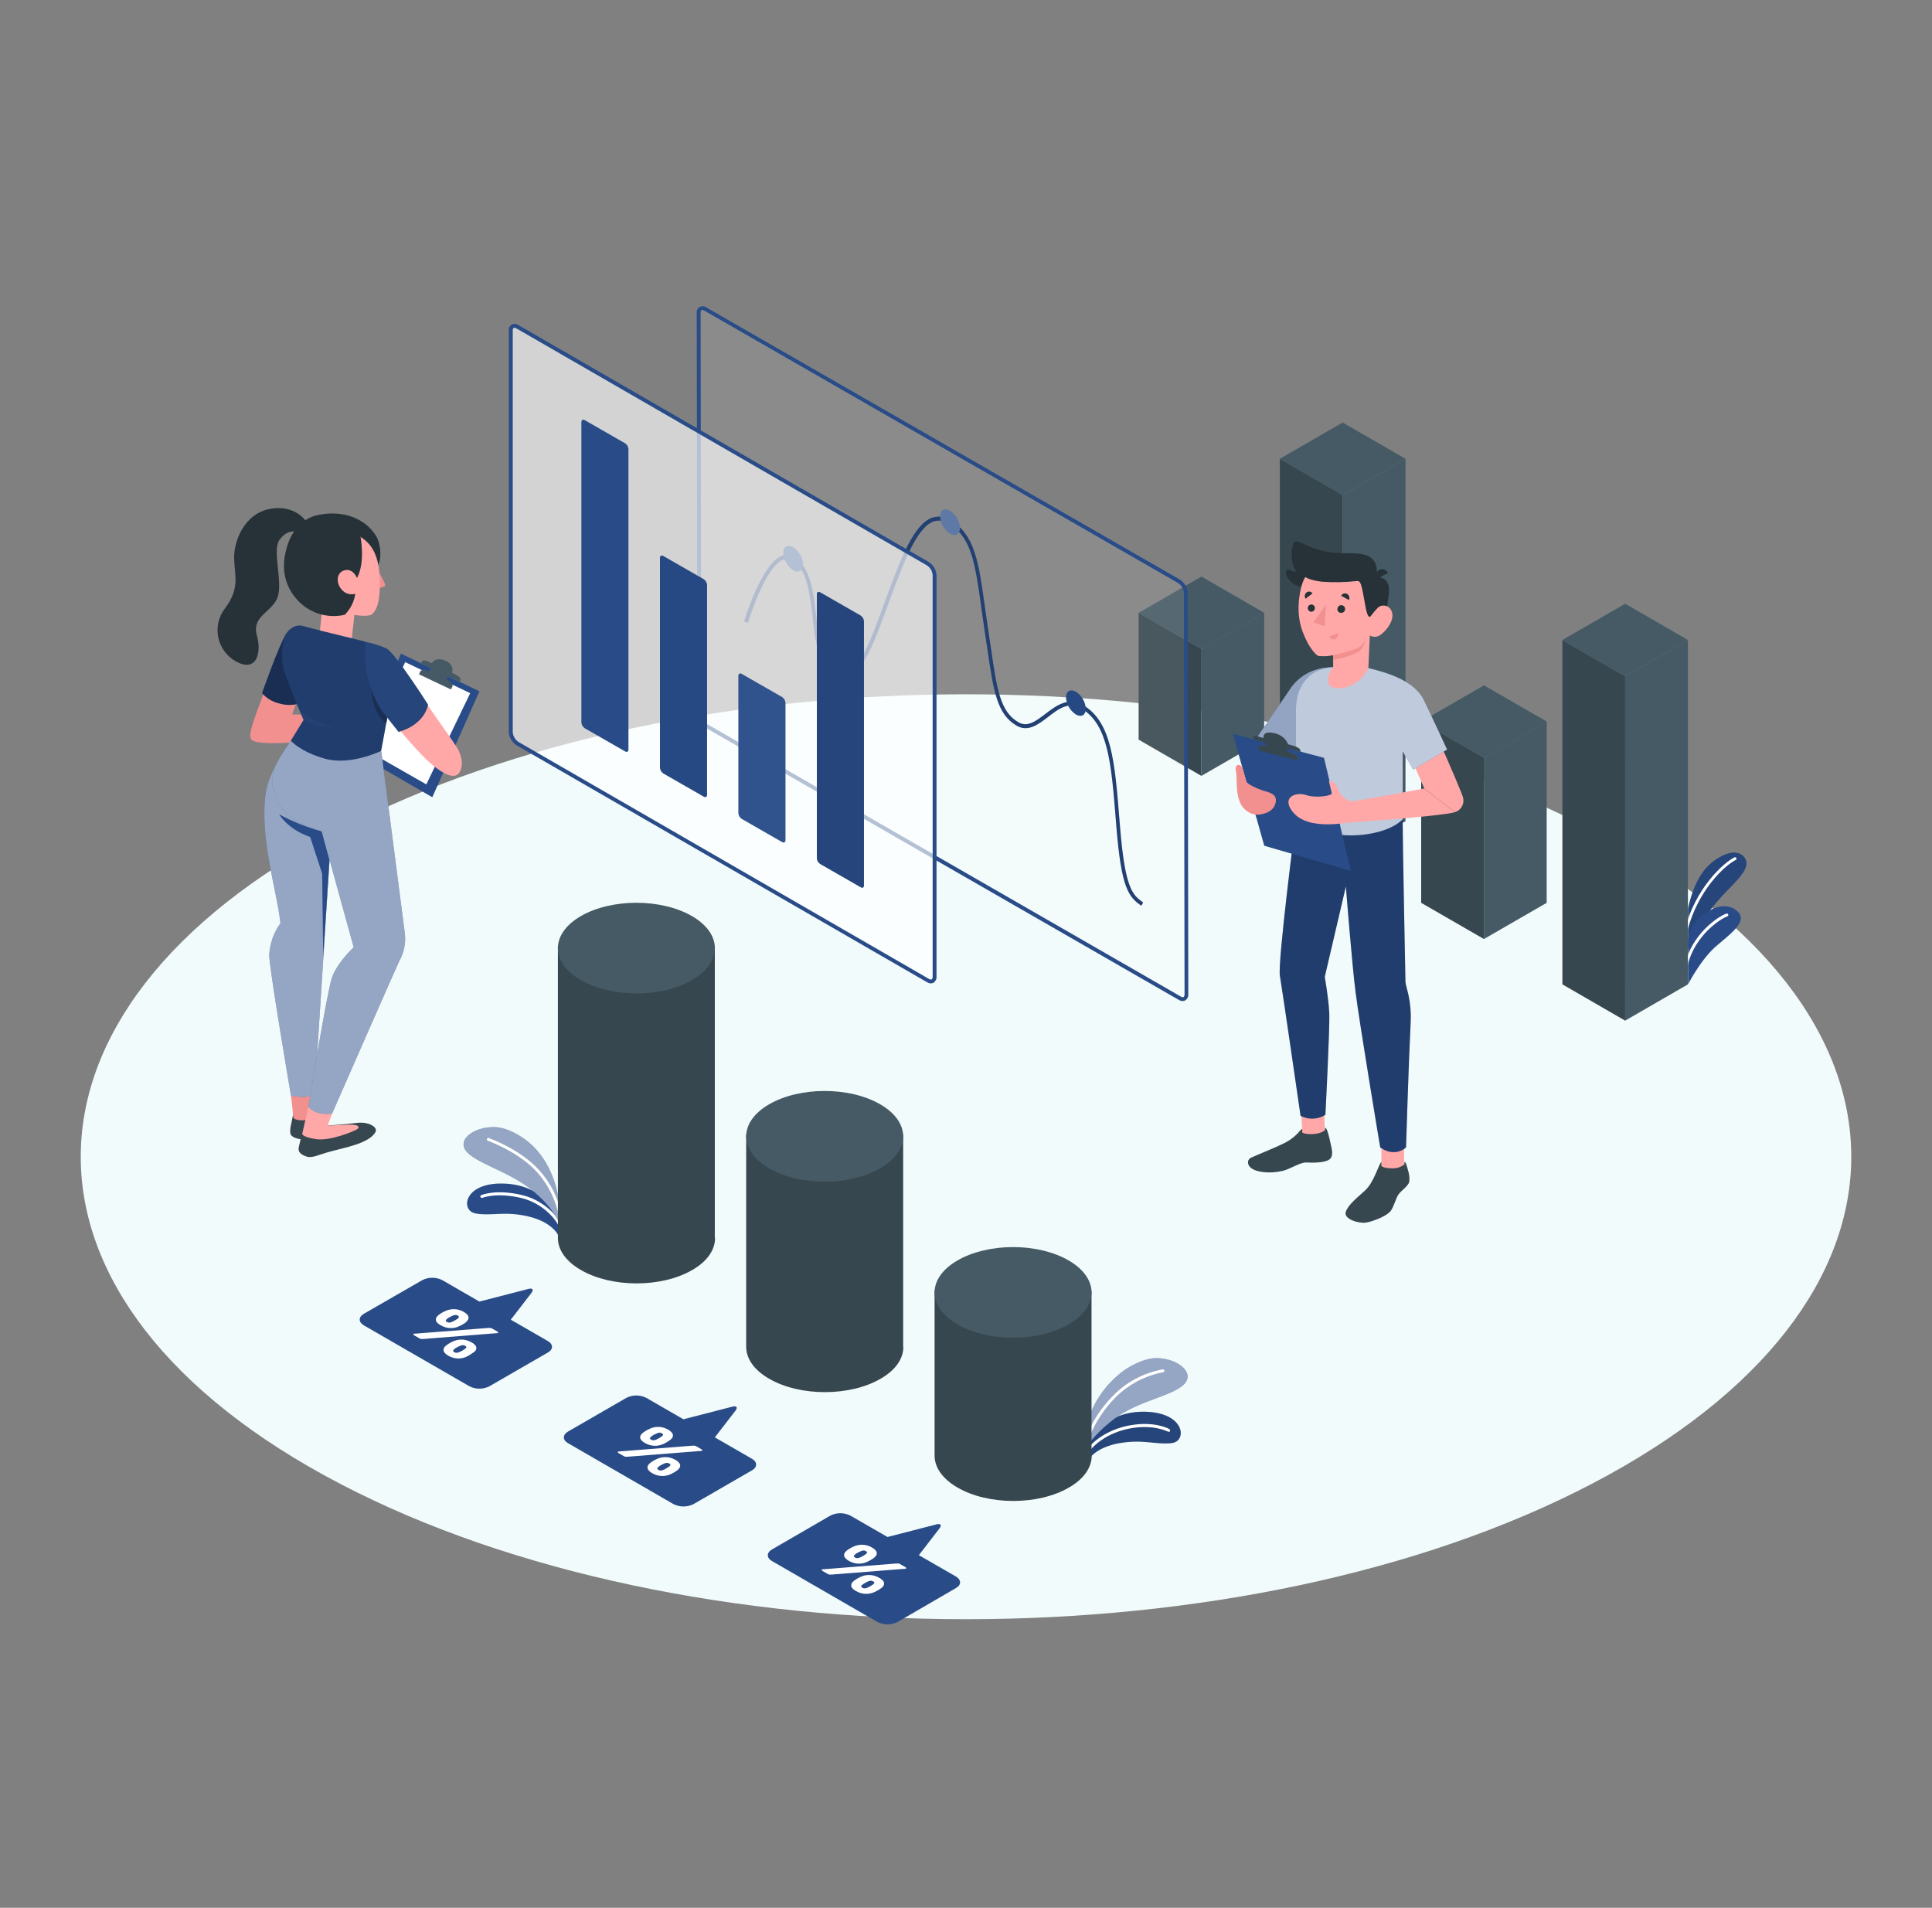 <svg width="80" height="79" viewBox="0 0 80 79" fill="none" xmlns="http://www.w3.org/2000/svg">
<rect x="0" y="0" width="80" height="79" fill="#808080" stroke="none"/>
<path d="M14.08 61.44C28.394 68.919 51.603 68.919 65.92 61.44C80.237 53.962 80.235 41.837 65.92 34.359C51.605 26.88 28.397 26.88 14.08 34.359C-0.237 41.837 -0.233 53.968 14.08 61.44Z" fill="#F2FBFB"/>
<path d="M13.267 48.93C15.297 48.93 16.943 48.145 16.943 47.178C16.943 46.21 15.297 45.426 13.267 45.426C11.236 45.426 9.59 46.21 9.59 47.178C9.59 48.145 11.236 48.93 13.267 48.93Z" fill="#F2FBFB"/>
<path d="M55.224 51.268C57.934 51.268 60.131 50.221 60.131 48.929C60.131 47.637 57.934 46.59 55.224 46.59C52.513 46.59 50.316 47.637 50.316 48.929C50.316 50.221 52.513 51.268 55.224 51.268Z" fill="#F2FBFB"/>
<path d="M69.898 39.307C69.898 39.307 70.278 38.136 71.511 36.888C72.055 36.338 72.41 35.954 72.297 35.626C72.194 35.336 71.849 35.186 71.354 35.419C70.652 35.752 70.178 36.37 69.898 37.61V39.307Z" fill="#294C88"/>
<path opacity="0.1" d="M69.898 39.307C69.898 39.307 70.278 38.136 71.511 36.888C72.055 36.338 72.41 35.954 72.297 35.626C72.194 35.336 71.849 35.186 71.354 35.419C70.652 35.752 70.178 36.37 69.898 37.61V39.307Z" fill="black"/>
<path d="M69.817 38.571H69.803C69.787 38.567 69.774 38.557 69.766 38.543C69.758 38.529 69.756 38.513 69.76 38.497C70.2 36.798 71.337 35.745 71.819 35.502C71.833 35.495 71.85 35.494 71.865 35.499C71.88 35.504 71.893 35.515 71.9 35.529C71.907 35.544 71.908 35.56 71.903 35.575C71.898 35.59 71.887 35.602 71.873 35.609C71.408 35.844 70.305 36.868 69.876 38.528C69.873 38.54 69.865 38.551 69.854 38.559C69.843 38.567 69.831 38.571 69.817 38.571Z" fill="white"/>
<path d="M69.898 40.761C69.898 40.761 70.425 39.729 71.06 39.181C71.695 38.632 72.511 38.072 71.82 37.643C71.129 37.214 69.991 38.056 69.9 38.886L69.898 40.761Z" fill="#294C88"/>
<path d="M69.821 40.025H69.808C69.793 40.021 69.779 40.011 69.771 39.998C69.763 39.984 69.76 39.968 69.763 39.953C70.062 38.673 71.136 37.949 71.493 37.829C71.507 37.826 71.523 37.829 71.536 37.836C71.549 37.844 71.558 37.856 71.563 37.87C71.568 37.885 71.567 37.9 71.561 37.914C71.554 37.928 71.543 37.939 71.529 37.945C71.21 38.053 70.163 38.765 69.88 39.98C69.876 39.993 69.869 40.004 69.858 40.012C69.847 40.02 69.834 40.025 69.821 40.025Z" fill="white"/>
<path d="M23.104 51.134C23.104 51.134 22.861 50.593 21.845 50.364C20.856 50.142 20.365 50.364 19.698 50.249C19.031 50.134 19.205 48.888 21 49.017C22.643 49.136 23.104 50.428 23.104 50.428V51.134Z" fill="#294C88"/>
<path d="M23.201 50.836C23.19 50.835 23.178 50.832 23.169 50.825C23.159 50.819 23.151 50.809 23.147 50.799C22.987 50.416 22.395 49.792 21.561 49.602C20.526 49.367 19.976 49.602 19.971 49.602C19.956 49.607 19.941 49.606 19.927 49.6C19.913 49.594 19.902 49.583 19.896 49.569C19.89 49.556 19.889 49.54 19.894 49.526C19.898 49.511 19.908 49.499 19.921 49.492C19.945 49.482 20.515 49.234 21.587 49.479C22.513 49.69 23.104 50.368 23.257 50.748C23.26 50.755 23.262 50.763 23.262 50.77C23.262 50.778 23.261 50.786 23.258 50.793C23.255 50.801 23.25 50.807 23.245 50.813C23.239 50.819 23.233 50.823 23.225 50.826L23.201 50.836Z" fill="white"/>
<path d="M23.103 50.52C22.901 50.157 22.641 49.83 22.335 49.549C21.375 48.618 20.095 48.325 19.455 47.816C18.751 47.267 19.604 46.634 20.51 46.674C21.028 46.698 21.575 47.04 21.876 47.286C22.935 48.152 23.11 49.549 23.11 49.549L23.103 50.52Z" fill="#294C88"/>
<path opacity="0.5" d="M23.103 50.52C22.901 50.157 22.641 49.83 22.335 49.549C21.375 48.618 20.095 48.325 19.455 47.816C18.751 47.267 19.604 46.634 20.51 46.674C21.028 46.698 21.575 47.04 21.876 47.286C22.935 48.152 23.11 49.549 23.11 49.549L23.103 50.52Z" fill="white"/>
<path d="M23.203 50.426C23.189 50.425 23.175 50.42 23.164 50.411C23.153 50.401 23.146 50.389 23.144 50.374C23.018 49.702 22.713 49.075 22.261 48.562C21.505 47.702 20.214 47.242 20.2 47.237C20.185 47.231 20.173 47.221 20.166 47.207C20.16 47.193 20.158 47.176 20.163 47.162C20.166 47.154 20.169 47.147 20.175 47.141C20.18 47.135 20.186 47.13 20.194 47.127C20.201 47.123 20.209 47.121 20.216 47.121C20.224 47.121 20.232 47.122 20.24 47.125C20.294 47.142 21.574 47.605 22.35 48.482C22.821 49.012 23.137 49.661 23.264 50.358C23.265 50.366 23.264 50.374 23.262 50.382C23.26 50.39 23.257 50.397 23.252 50.403C23.247 50.41 23.241 50.415 23.234 50.419C23.227 50.422 23.219 50.425 23.211 50.426H23.203Z" fill="white"/>
<path d="M45.062 60.461C45.062 60.461 45.334 59.933 46.362 59.758C47.36 59.589 47.839 59.831 48.512 59.758C49.186 59.687 49.077 58.424 47.277 58.458C45.63 58.488 45.101 59.754 45.101 59.754L45.062 60.461Z" fill="#294C88"/>
<path opacity="0.1" d="M45.062 60.461C45.062 60.461 45.334 59.933 46.362 59.758C47.36 59.589 47.839 59.831 48.512 59.758C49.186 59.687 49.077 58.424 47.277 58.458C45.63 58.488 45.101 59.754 45.101 59.754L45.062 60.461Z" fill="black"/>
<path d="M44.983 60.212C44.97 60.211 44.958 60.208 44.947 60.201C44.941 60.196 44.935 60.191 44.931 60.184C44.927 60.177 44.924 60.17 44.923 60.162C44.921 60.154 44.922 60.147 44.923 60.139C44.925 60.131 44.928 60.124 44.933 60.118C45.315 59.57 46.011 59.158 46.797 59.02C47.807 58.839 48.397 59.159 48.423 59.18C48.429 59.184 48.435 59.189 48.44 59.195C48.445 59.201 48.449 59.208 48.451 59.216C48.453 59.223 48.454 59.231 48.453 59.239C48.452 59.246 48.45 59.254 48.446 59.261C48.442 59.268 48.437 59.274 48.431 59.279C48.425 59.283 48.418 59.287 48.41 59.289C48.403 59.291 48.395 59.292 48.387 59.291C48.379 59.29 48.372 59.288 48.365 59.284C48.365 59.284 47.784 58.972 46.818 59.145C46.064 59.279 45.395 59.671 45.032 60.193C45.026 60.199 45.018 60.205 45.01 60.208C45.001 60.211 44.992 60.212 44.983 60.212Z" fill="white"/>
<path d="M45.133 59.72C45.365 59.428 45.629 59.162 45.92 58.928C46.933 58.051 48.215 57.909 48.893 57.435C49.626 56.925 48.808 56.246 47.901 56.238C47.383 56.238 46.818 56.547 46.502 56.778C45.831 57.281 45.328 57.977 45.062 58.773L45.133 59.72Z" fill="#294C88"/>
<path opacity="0.5" d="M45.133 59.72C45.365 59.428 45.629 59.162 45.92 58.928C46.933 58.051 48.215 57.909 48.893 57.435C49.626 56.925 48.808 56.246 47.901 56.238C47.383 56.238 46.818 56.547 46.502 56.778C45.831 57.281 45.328 57.977 45.062 58.773L45.133 59.72Z" fill="white"/>
<path d="M44.985 59.71H44.963C44.948 59.705 44.936 59.694 44.929 59.68C44.922 59.666 44.92 59.65 44.924 59.635C45.174 58.948 45.569 58.323 46.083 57.803C46.639 57.229 47.362 56.844 48.15 56.704C48.157 56.703 48.165 56.703 48.173 56.705C48.18 56.707 48.187 56.711 48.194 56.715C48.2 56.72 48.205 56.726 48.209 56.733C48.212 56.74 48.215 56.747 48.215 56.755C48.217 56.763 48.216 56.771 48.214 56.779C48.212 56.786 48.208 56.794 48.203 56.8C48.198 56.806 48.192 56.811 48.185 56.815C48.178 56.819 48.17 56.821 48.163 56.822C47.404 56.966 46.709 57.338 46.167 57.888C45.67 58.394 45.288 59.001 45.047 59.669C45.043 59.681 45.035 59.693 45.023 59.7C45.012 59.708 44.998 59.711 44.985 59.71Z" fill="white"/>
<path d="M29.599 51.268V39.18H23.102V51.269C23.102 51.749 23.422 52.229 24.062 52.594C25.33 53.327 27.388 53.327 28.657 52.594C29.297 52.228 29.607 51.749 29.609 51.269L29.599 51.268Z" fill="#37474F"/>
<path d="M24.054 40.587C22.784 39.855 22.784 38.667 24.054 37.933C25.325 37.199 27.381 37.2 28.65 37.933C29.918 38.666 29.918 39.853 28.65 40.587C27.381 41.322 25.323 41.319 24.054 40.587Z" fill="#455A64"/>
<path d="M37.398 55.773V46.973H30.898V55.773C30.898 56.253 31.218 56.733 31.858 57.097C33.127 57.83 35.185 57.83 36.454 57.097C37.094 56.733 37.406 56.253 37.406 55.773H37.398Z" fill="#37474F"/>
<path d="M31.85 48.38C30.581 47.648 30.581 46.46 31.85 45.726C33.119 44.992 35.176 44.993 36.445 45.726C37.714 46.459 37.716 47.646 36.445 48.38C35.175 49.115 33.117 49.12 31.85 48.38Z" fill="#455A64"/>
<path d="M45.198 60.275V53.441H38.699V60.277C38.699 60.757 39.019 61.237 39.659 61.603C40.928 62.336 42.986 62.336 44.254 61.603C44.894 61.237 45.205 60.757 45.206 60.277L45.198 60.275Z" fill="#37474F"/>
<path d="M41.949 55.394C43.743 55.394 45.198 54.554 45.198 53.517C45.198 52.481 43.743 51.641 41.949 51.641C40.154 51.641 38.699 52.481 38.699 53.517C38.699 54.554 40.154 55.394 41.949 55.394Z" fill="#455A64"/>
<path d="M22.685 55.531L21.151 54.647L22 53.546C22.109 53.405 22.058 53.328 21.887 53.371L19.851 53.896L18.317 53.01C18.188 52.944 18.046 52.91 17.901 52.91C17.756 52.91 17.614 52.944 17.485 53.01L15.067 54.402C14.837 54.535 14.837 54.749 15.067 54.882L19.435 57.403C19.564 57.469 19.707 57.503 19.851 57.503C19.996 57.503 20.138 57.469 20.267 57.403L22.685 56.007C22.914 55.879 22.914 55.664 22.685 55.531Z" fill="#294C88"/>
<path d="M20.231 54.988C20.256 54.985 20.281 54.985 20.306 54.988C20.331 54.991 20.355 54.999 20.376 55.012L20.596 55.138C20.61 55.145 20.622 55.158 20.628 55.173C20.628 55.186 20.628 55.197 20.605 55.205C20.6 55.207 20.594 55.207 20.589 55.205C20.581 55.207 20.573 55.207 20.565 55.205L17.525 55.445H17.439C17.414 55.442 17.39 55.433 17.368 55.42L17.149 55.293C17.134 55.286 17.123 55.273 17.117 55.258C17.117 55.245 17.117 55.234 17.14 55.226C17.145 55.225 17.15 55.225 17.156 55.226H17.18L20.231 54.988ZM19.252 54.785C19.187 54.828 19.119 54.867 19.048 54.901C18.992 54.93 18.932 54.953 18.871 54.97C18.806 54.986 18.74 54.994 18.674 54.994C18.526 54.995 18.381 54.955 18.253 54.879C18.192 54.849 18.138 54.808 18.093 54.757C18.064 54.724 18.048 54.682 18.047 54.637C18.047 54.596 18.063 54.555 18.09 54.524C18.122 54.482 18.161 54.447 18.205 54.42C18.235 54.398 18.267 54.377 18.3 54.359C18.33 54.341 18.367 54.322 18.407 54.303C18.464 54.274 18.525 54.251 18.588 54.236C18.721 54.203 18.86 54.203 18.992 54.236C19.066 54.256 19.137 54.285 19.204 54.324C19.261 54.354 19.312 54.395 19.354 54.445C19.384 54.478 19.401 54.521 19.402 54.565C19.4 54.607 19.385 54.647 19.359 54.679C19.329 54.72 19.293 54.756 19.252 54.785ZM19.554 56.036C19.492 56.082 19.427 56.124 19.359 56.16C19.302 56.189 19.242 56.212 19.18 56.228C19.116 56.245 19.049 56.254 18.983 56.253C18.912 56.253 18.841 56.243 18.773 56.224C18.699 56.206 18.628 56.177 18.562 56.138C18.505 56.107 18.454 56.066 18.412 56.017C18.382 55.983 18.366 55.94 18.365 55.895C18.366 55.854 18.381 55.814 18.407 55.781C18.439 55.741 18.479 55.706 18.524 55.679C18.553 55.656 18.585 55.636 18.618 55.618C18.652 55.597 18.688 55.578 18.725 55.562C18.782 55.533 18.842 55.511 18.904 55.495C18.969 55.479 19.035 55.471 19.101 55.469C19.249 55.469 19.394 55.509 19.52 55.584C19.581 55.614 19.636 55.655 19.68 55.706C19.709 55.739 19.724 55.78 19.724 55.823C19.724 55.866 19.709 55.907 19.68 55.94C19.644 55.979 19.601 56.011 19.554 56.036ZM18.535 54.596C18.503 54.614 18.477 54.64 18.46 54.672C18.46 54.695 18.46 54.717 18.506 54.74C18.541 54.761 18.581 54.77 18.621 54.767C18.668 54.76 18.713 54.744 18.754 54.722C18.815 54.693 18.873 54.659 18.928 54.621C18.961 54.604 18.988 54.577 19.005 54.544C19.005 54.522 18.997 54.5 18.959 54.477C18.924 54.456 18.883 54.447 18.842 54.452C18.796 54.458 18.752 54.473 18.711 54.495C18.65 54.522 18.591 54.553 18.535 54.589V54.596ZM18.839 55.847C18.806 55.864 18.779 55.891 18.762 55.924C18.762 55.944 18.762 55.967 18.808 55.989C18.843 56.012 18.884 56.021 18.925 56.017C18.971 56.009 19.015 55.995 19.056 55.973C19.118 55.945 19.177 55.911 19.232 55.873C19.265 55.855 19.291 55.828 19.308 55.796C19.308 55.773 19.308 55.751 19.261 55.728C19.227 55.708 19.186 55.698 19.146 55.701C19.1 55.709 19.056 55.724 19.015 55.746C18.954 55.773 18.895 55.804 18.839 55.84V55.847Z" fill="white"/>
<path d="M31.137 60.406L29.599 59.52L30.449 58.421C30.556 58.28 30.505 58.202 30.334 58.246L28.299 58.77L26.764 57.885C26.635 57.819 26.493 57.785 26.349 57.785C26.204 57.785 26.062 57.819 25.934 57.885L23.519 59.28C23.291 59.413 23.291 59.629 23.519 59.76L27.887 62.283C28.016 62.348 28.159 62.382 28.303 62.382C28.448 62.382 28.59 62.348 28.719 62.283L31.137 60.886C31.367 60.754 31.367 60.539 31.137 60.406Z" fill="#294C88"/>
<path d="M28.683 59.863H28.76C28.785 59.867 28.808 59.876 28.83 59.889L29.048 60.015C29.067 60.026 29.078 60.037 29.08 60.05C29.081 60.063 29.08 60.073 29.059 60.082C29.054 60.083 29.048 60.083 29.043 60.082H29.019L25.979 60.322C25.953 60.325 25.928 60.325 25.902 60.322C25.877 60.319 25.853 60.31 25.832 60.297L25.614 60.172C25.595 60.161 25.584 60.148 25.582 60.137C25.582 60.13 25.583 60.123 25.587 60.116C25.591 60.11 25.596 60.106 25.603 60.103H25.619H25.643L28.683 59.863ZM27.704 59.66C27.639 59.704 27.572 59.743 27.502 59.777C27.445 59.805 27.385 59.828 27.323 59.844C27.259 59.861 27.193 59.87 27.126 59.869C27.055 59.869 26.985 59.859 26.916 59.841C26.842 59.822 26.771 59.793 26.705 59.754C26.648 59.723 26.596 59.682 26.553 59.633C26.524 59.6 26.508 59.558 26.508 59.515C26.508 59.472 26.524 59.43 26.553 59.397C26.586 59.357 26.625 59.322 26.669 59.295C26.699 59.273 26.73 59.253 26.763 59.234C26.798 59.214 26.834 59.195 26.872 59.178C26.929 59.149 26.989 59.127 27.051 59.111C27.154 59.085 27.262 59.079 27.368 59.094C27.474 59.11 27.575 59.146 27.667 59.201C27.725 59.231 27.776 59.273 27.819 59.322C27.848 59.355 27.865 59.398 27.865 59.442C27.864 59.484 27.849 59.524 27.822 59.556C27.789 59.597 27.749 59.633 27.704 59.66ZM28.008 60.911C27.943 60.955 27.875 60.994 27.805 61.028C27.748 61.057 27.689 61.079 27.627 61.095C27.563 61.111 27.497 61.119 27.43 61.119C27.282 61.119 27.137 61.08 27.009 61.004C26.952 60.974 26.9 60.933 26.857 60.884C26.828 60.85 26.811 60.807 26.811 60.762C26.813 60.721 26.828 60.681 26.854 60.649C26.886 60.608 26.925 60.573 26.969 60.545C27.001 60.522 27.033 60.503 27.064 60.484C27.094 60.465 27.131 60.447 27.171 60.428C27.229 60.399 27.289 60.376 27.352 60.361C27.416 60.346 27.482 60.338 27.549 60.337C27.619 60.336 27.689 60.346 27.756 60.364C27.831 60.383 27.902 60.413 27.968 60.452C28.026 60.482 28.077 60.524 28.12 60.573C28.149 60.605 28.165 60.647 28.165 60.69C28.165 60.733 28.149 60.775 28.12 60.807C28.088 60.848 28.051 60.883 28.008 60.911ZM26.988 59.471C26.956 59.489 26.929 59.515 26.912 59.548C26.912 59.569 26.92 59.591 26.958 59.613C26.993 59.636 27.034 59.645 27.075 59.641C27.121 59.633 27.165 59.619 27.206 59.597C27.268 59.569 27.327 59.535 27.382 59.495C27.414 59.478 27.44 59.452 27.457 59.42C27.457 59.397 27.449 59.375 27.411 59.353C27.377 59.331 27.336 59.321 27.296 59.325C27.249 59.333 27.204 59.348 27.163 59.37C27.102 59.397 27.044 59.428 26.988 59.465V59.471ZM27.291 60.722C27.26 60.74 27.234 60.766 27.216 60.797C27.216 60.82 27.224 60.842 27.262 60.865C27.296 60.886 27.337 60.896 27.377 60.892C27.424 60.885 27.468 60.87 27.51 60.849C27.571 60.819 27.629 60.785 27.684 60.746C27.717 60.729 27.743 60.703 27.761 60.671C27.769 60.649 27.761 60.626 27.715 60.604C27.68 60.582 27.639 60.573 27.598 60.577C27.552 60.584 27.508 60.599 27.467 60.62C27.406 60.648 27.347 60.68 27.291 60.716V60.722Z" fill="white"/>
<path d="M39.582 65.281L38.048 64.397L38.899 63.294C39.006 63.155 38.955 63.077 38.784 63.121L36.749 63.645L35.214 62.76C35.085 62.694 34.943 62.66 34.798 62.66C34.654 62.66 34.511 62.694 34.382 62.76L31.965 64.161C31.736 64.294 31.736 64.51 31.965 64.641L36.333 67.165C36.462 67.229 36.604 67.263 36.749 67.263C36.893 67.263 37.035 67.229 37.165 67.165L39.582 65.761C39.813 65.633 39.813 65.419 39.582 65.281Z" fill="#294C88"/>
<path d="M37.127 64.742H37.202C37.227 64.746 37.251 64.755 37.272 64.768L37.491 64.894C37.511 64.906 37.522 64.917 37.523 64.93C37.525 64.942 37.523 64.952 37.503 64.962H37.487H37.463L34.423 65.202C34.398 65.204 34.372 65.204 34.347 65.202C34.322 65.198 34.298 65.19 34.277 65.176L34.059 65.051C34.04 65.04 34.029 65.027 34.027 65.016C34.027 65.009 34.029 65.002 34.032 64.996C34.036 64.99 34.042 64.985 34.048 64.982H34.064C34.072 64.981 34.08 64.981 34.088 64.982L37.127 64.742ZM36.147 64.539C36.083 64.583 36.015 64.622 35.944 64.656C35.888 64.685 35.828 64.708 35.767 64.723C35.703 64.741 35.636 64.749 35.57 64.749C35.498 64.749 35.428 64.739 35.359 64.72C35.285 64.701 35.215 64.672 35.149 64.634C35.092 64.603 35.04 64.561 34.997 64.512C34.968 64.478 34.951 64.435 34.951 64.39C34.953 64.349 34.968 64.309 34.994 64.277C35.026 64.236 35.065 64.201 35.109 64.173C35.141 64.15 35.173 64.131 35.203 64.114C35.234 64.096 35.271 64.077 35.311 64.056C35.428 63.998 35.557 63.967 35.688 63.965C35.836 63.965 35.98 64.005 36.107 64.08C36.165 64.111 36.217 64.152 36.259 64.202C36.288 64.235 36.305 64.278 36.306 64.322C36.304 64.363 36.289 64.403 36.263 64.435C36.231 64.477 36.192 64.512 36.147 64.539ZM36.45 65.79C36.385 65.834 36.318 65.873 36.248 65.907C36.192 65.936 36.132 65.959 36.071 65.974C35.937 66.008 35.797 66.008 35.663 65.974C35.589 65.955 35.518 65.925 35.453 65.886C35.392 65.857 35.338 65.816 35.293 65.765C35.263 65.732 35.247 65.689 35.247 65.645C35.248 65.603 35.262 65.564 35.288 65.531C35.322 65.491 35.361 65.456 35.405 65.427C35.435 65.405 35.467 65.385 35.499 65.366C35.53 65.349 35.567 65.33 35.607 65.31C35.723 65.25 35.853 65.219 35.984 65.219C36.054 65.219 36.124 65.228 36.192 65.246C36.266 65.266 36.336 65.295 36.402 65.334C36.463 65.364 36.517 65.405 36.562 65.456C36.592 65.489 36.608 65.532 36.608 65.576C36.607 65.618 36.593 65.657 36.567 65.69C36.534 65.73 36.494 65.764 36.45 65.79ZM35.431 64.35C35.399 64.368 35.373 64.395 35.355 64.427C35.355 64.448 35.363 64.47 35.402 64.493C35.436 64.514 35.477 64.524 35.517 64.52C35.563 64.513 35.608 64.498 35.65 64.477C35.711 64.448 35.77 64.414 35.826 64.374C35.858 64.357 35.884 64.331 35.901 64.299C35.909 64.277 35.901 64.254 35.855 64.232C35.82 64.21 35.779 64.201 35.738 64.205C35.692 64.212 35.648 64.227 35.607 64.25C35.546 64.277 35.487 64.308 35.431 64.344V64.35ZM35.735 65.602C35.703 65.62 35.676 65.646 35.658 65.677C35.658 65.699 35.658 65.722 35.706 65.744C35.74 65.766 35.781 65.775 35.821 65.771C35.867 65.764 35.911 65.749 35.952 65.728C36.013 65.698 36.072 65.664 36.128 65.626C36.16 65.608 36.187 65.582 36.205 65.55C36.214 65.528 36.198 65.506 36.157 65.483C36.123 65.462 36.082 65.452 36.042 65.456C35.996 65.463 35.952 65.478 35.911 65.499C35.85 65.529 35.791 65.562 35.735 65.6V65.602Z" fill="white"/>
<path d="M61.448 38.885L58.848 37.385V29.879L61.448 31.38V38.885Z" fill="#37474F"/>
<path d="M61.445 38.885L64.045 37.385V29.879L61.445 31.38V38.885Z" fill="#455A64"/>
<path d="M58.848 29.88L61.448 31.381L64.048 29.88L61.448 28.379L58.848 29.88Z" fill="#455A64"/>
<path d="M55.596 35.507L52.996 34.006V18.996L55.596 20.497V35.507Z" fill="#37474F"/>
<path d="M55.598 35.507L58.198 34.006V18.996L55.598 20.497V35.507Z" fill="#455A64"/>
<path d="M52.996 18.997L55.596 20.498L58.196 18.997L55.596 17.496L52.996 18.997Z" fill="#455A64"/>
<path d="M49.748 32.129L47.148 30.628V25.375L49.748 26.876V32.129Z" fill="#37474F"/>
<path d="M49.746 32.129L52.346 30.628V25.375L49.746 26.876V32.129Z" fill="#455A64"/>
<path d="M47.148 25.376L49.748 26.877L52.348 25.376L49.748 23.875L47.148 25.376Z" fill="#455A64"/>
<path d="M67.295 42.264L64.695 40.761V26.504L67.294 28.005L67.295 42.264Z" fill="#37474F"/>
<path d="M67.293 42.264L69.893 40.761V26.504L67.293 28.005V42.264Z" fill="#455A64"/>
<path d="M64.695 26.502L67.294 28.003L69.894 26.502L67.295 25L64.695 26.502Z" fill="#455A64"/>
<g opacity="0.3">
<path opacity="0.3" d="M49.122 41.176L49.094 24.555C49.089 24.459 49.061 24.365 49.012 24.282C48.964 24.199 48.897 24.128 48.816 24.075L29.206 12.803C29.047 12.715 28.93 12.787 28.93 12.963L28.962 29.578C28.967 29.674 28.995 29.768 29.043 29.851C29.092 29.934 29.159 30.005 29.24 30.058L48.851 41.338C49 41.426 49.122 41.354 49.122 41.176Z" fill="white"/>
</g>
<path d="M48.972 41.453C48.915 41.45 48.86 41.434 48.812 41.405L29.2 30.125C29.107 30.066 29.029 29.985 28.973 29.89C28.917 29.794 28.886 29.686 28.88 29.576L28.85 12.961C28.843 12.913 28.851 12.863 28.873 12.819C28.894 12.775 28.929 12.738 28.971 12.713C29.014 12.688 29.063 12.677 29.112 12.68C29.161 12.683 29.208 12.701 29.247 12.731L48.858 24.001C48.951 24.061 49.029 24.141 49.085 24.237C49.141 24.332 49.172 24.44 49.178 24.55L49.205 41.171C49.209 41.219 49.2 41.268 49.179 41.312C49.158 41.356 49.125 41.393 49.085 41.421C49.051 41.441 49.012 41.452 48.972 41.453ZM29.084 12.837C29.073 12.834 29.062 12.834 29.052 12.837C29.036 12.85 29.024 12.867 29.017 12.886C29.009 12.906 29.007 12.927 29.01 12.947L29.037 29.568C29.042 29.652 29.066 29.734 29.109 29.806C29.151 29.879 29.211 29.94 29.282 29.985L48.893 41.265C48.941 41.293 48.983 41.301 49.008 41.285C49.034 41.269 49.05 41.23 49.05 41.174L49.023 24.553C49.018 24.471 48.994 24.392 48.953 24.321C48.911 24.25 48.854 24.189 48.786 24.144L29.167 12.864C29.142 12.848 29.113 12.838 29.084 12.837Z" fill="#294C88"/>
<path d="M47.257 37.505C46.737 37.135 46.433 36.8 46.227 34.231L46.209 34.012C46.016 31.597 45.889 30.004 44.788 29.346C44.261 29.026 43.838 29.346 43.392 29.693C42.987 30.002 42.571 30.319 42.102 30.052C41.278 29.572 41.142 28.621 40.886 26.887C40.854 26.672 40.822 26.447 40.785 26.21C40.729 25.84 40.681 25.497 40.636 25.173C40.384 23.352 40.23 22.252 39.299 21.69C39.207 21.625 39.102 21.582 38.99 21.566C38.879 21.549 38.766 21.558 38.659 21.593C37.953 21.839 37.401 23.332 36.817 24.914C36.773 25.031 36.729 25.154 36.683 25.277C36.259 26.444 35.779 27.767 35.115 28.012C35.021 28.046 34.921 28.059 34.821 28.049C34.722 28.039 34.626 28.006 34.541 27.954C33.88 27.58 33.761 26.556 33.648 25.564C33.534 24.572 33.424 23.575 32.8 23.199C32.747 23.165 32.686 23.144 32.623 23.139C32.561 23.134 32.498 23.144 32.44 23.169C31.665 23.469 30.979 25.761 30.973 25.783L30.812 25.738C30.841 25.64 31.528 23.349 32.374 23.018C32.455 22.985 32.543 22.971 32.63 22.979C32.717 22.986 32.801 23.015 32.875 23.061C33.565 23.474 33.684 24.525 33.801 25.541C33.918 26.557 34.024 27.477 34.616 27.812C34.68 27.853 34.753 27.878 34.83 27.886C34.906 27.894 34.982 27.885 35.054 27.858C35.648 27.639 36.136 26.298 36.528 25.22C36.574 25.095 36.617 24.973 36.662 24.855C37.286 23.167 37.825 21.709 38.601 21.437C38.73 21.396 38.866 21.384 39 21.404C39.134 21.424 39.261 21.474 39.373 21.551C40.368 22.152 40.526 23.28 40.785 25.149C40.83 25.469 40.878 25.815 40.934 26.183C40.971 26.421 41.003 26.647 41.035 26.86C41.28 28.546 41.416 29.474 42.172 29.909C42.548 30.125 42.889 29.864 43.285 29.564C43.733 29.221 44.245 28.836 44.861 29.205C46.03 29.906 46.161 31.533 46.358 33.996L46.376 34.215C46.587 36.836 46.904 37.06 47.336 37.372L47.257 37.505Z" fill="#294C88"/>
<g opacity="0.4">
<path opacity="0.4" d="M47.257 37.505C46.737 37.135 46.433 36.8 46.227 34.231L46.209 34.012C46.016 31.597 45.889 30.004 44.788 29.346C44.261 29.026 43.838 29.346 43.392 29.693C42.987 30.002 42.571 30.319 42.102 30.052C41.278 29.572 41.142 28.621 40.886 26.887C40.854 26.672 40.822 26.447 40.785 26.21C40.729 25.84 40.681 25.497 40.636 25.173C40.384 23.352 40.23 22.252 39.299 21.69C39.207 21.625 39.102 21.582 38.99 21.566C38.879 21.549 38.766 21.558 38.659 21.593C37.953 21.839 37.401 23.332 36.817 24.914C36.773 25.031 36.729 25.154 36.683 25.277C36.259 26.444 35.779 27.767 35.115 28.012C35.021 28.046 34.921 28.059 34.821 28.049C34.722 28.039 34.626 28.006 34.541 27.954C33.88 27.58 33.761 26.556 33.648 25.564C33.534 24.572 33.424 23.575 32.8 23.199C32.747 23.165 32.686 23.144 32.623 23.139C32.561 23.134 32.498 23.144 32.44 23.169C31.665 23.469 30.979 25.761 30.973 25.783L30.812 25.738C30.841 25.64 31.528 23.349 32.374 23.018C32.455 22.985 32.543 22.971 32.63 22.979C32.717 22.986 32.801 23.015 32.875 23.061C33.565 23.474 33.684 24.525 33.801 25.541C33.918 26.557 34.024 27.477 34.616 27.812C34.68 27.853 34.753 27.878 34.83 27.886C34.906 27.894 34.982 27.885 35.054 27.858C35.648 27.639 36.136 26.298 36.528 25.22C36.574 25.095 36.617 24.973 36.662 24.855C37.286 23.167 37.825 21.709 38.601 21.437C38.73 21.396 38.866 21.384 39 21.404C39.134 21.424 39.261 21.474 39.373 21.551C40.368 22.152 40.526 23.28 40.785 25.149C40.83 25.469 40.878 25.815 40.934 26.183C40.971 26.421 41.003 26.647 41.035 26.86C41.28 28.546 41.416 29.474 42.172 29.909C42.548 30.125 42.889 29.864 43.285 29.564C43.733 29.221 44.245 28.836 44.861 29.205C46.03 29.906 46.161 31.533 46.358 33.996L46.376 34.215C46.587 36.836 46.904 37.06 47.336 37.372L47.257 37.505Z" fill="black"/>
</g>
<path d="M44.55 28.641C44.669 28.719 44.768 28.824 44.84 28.947C44.911 29.07 44.953 29.208 44.961 29.35C44.961 29.611 44.777 29.716 44.552 29.587C44.432 29.509 44.333 29.405 44.261 29.282C44.19 29.159 44.148 29.02 44.141 28.878C44.141 28.624 44.318 28.518 44.55 28.641Z" fill="#294C88"/>
<g opacity="0.2">
<path opacity="0.2" d="M44.55 28.641C44.669 28.719 44.768 28.824 44.84 28.947C44.911 29.07 44.953 29.208 44.961 29.35C44.961 29.611 44.777 29.716 44.552 29.587C44.432 29.509 44.333 29.405 44.261 29.282C44.19 29.159 44.148 29.02 44.141 28.878C44.141 28.624 44.318 28.518 44.55 28.641Z" fill="black"/>
</g>
<path d="M39.339 21.15C39.458 21.228 39.558 21.333 39.629 21.456C39.7 21.579 39.741 21.717 39.749 21.859C39.749 22.12 39.566 22.226 39.341 22.096C39.221 22.019 39.122 21.914 39.05 21.791C38.979 21.668 38.937 21.529 38.93 21.387C38.93 21.12 39.112 21.021 39.339 21.15Z" fill="#294C88"/>
<g opacity="0.5">
<path opacity="0.5" d="M39.339 21.15C39.458 21.228 39.558 21.333 39.629 21.456C39.7 21.579 39.741 21.717 39.749 21.859C39.749 22.12 39.566 22.226 39.341 22.096C39.221 22.019 39.122 21.914 39.05 21.791C38.979 21.668 38.937 21.529 38.93 21.387C38.93 21.12 39.112 21.021 39.339 21.15Z" fill="white"/>
</g>
<path d="M32.842 22.665C32.961 22.742 33.061 22.847 33.132 22.97C33.204 23.093 33.245 23.231 33.253 23.373C33.253 23.635 33.07 23.741 32.843 23.611C32.724 23.533 32.625 23.429 32.554 23.305C32.483 23.182 32.441 23.044 32.434 22.902C32.432 22.641 32.616 22.534 32.842 22.665Z" fill="#294C88"/>
<path opacity="0.65" d="M38.7 40.442V23.821C38.694 23.725 38.666 23.631 38.618 23.548C38.57 23.465 38.503 23.394 38.423 23.341L21.429 13.53C21.269 13.442 21.152 13.514 21.152 13.69V30.311C21.157 30.407 21.185 30.5 21.233 30.584C21.282 30.667 21.349 30.738 21.429 30.791L38.423 40.602C38.576 40.691 38.7 40.619 38.7 40.442Z" fill="white"/>
<path d="M38.547 40.721C38.49 40.718 38.435 40.702 38.387 40.672L21.389 30.861C21.295 30.802 21.217 30.721 21.162 30.625C21.106 30.529 21.074 30.422 21.069 30.311V13.69C21.062 13.642 21.07 13.592 21.092 13.548C21.114 13.504 21.148 13.468 21.191 13.443C21.233 13.419 21.282 13.408 21.331 13.411C21.38 13.414 21.426 13.431 21.465 13.461L38.459 23.273C38.552 23.332 38.63 23.413 38.686 23.508C38.741 23.604 38.773 23.711 38.779 23.821V40.442C38.783 40.491 38.774 40.539 38.753 40.583C38.731 40.627 38.699 40.664 38.659 40.692C38.625 40.711 38.586 40.721 38.547 40.721ZM21.305 13.573C21.295 13.571 21.284 13.571 21.273 13.573C21.258 13.587 21.246 13.604 21.238 13.623C21.231 13.643 21.229 13.663 21.232 13.684V30.311C21.237 30.393 21.261 30.473 21.302 30.544C21.343 30.616 21.4 30.677 21.468 30.722L38.462 40.533C38.478 40.546 38.498 40.554 38.518 40.558C38.538 40.561 38.559 40.559 38.579 40.553C38.605 40.538 38.619 40.498 38.619 40.442V23.821C38.614 23.739 38.59 23.66 38.549 23.588C38.508 23.517 38.451 23.457 38.382 23.412L21.389 13.602C21.364 13.585 21.335 13.575 21.305 13.573Z" fill="#294C88"/>
<path d="M35.775 36.665V25.727C35.772 25.679 35.758 25.632 35.734 25.591C35.709 25.549 35.676 25.514 35.635 25.487L33.963 24.527C33.887 24.482 33.824 24.518 33.824 24.607V35.538C33.827 35.587 33.84 35.634 33.865 35.675C33.889 35.717 33.923 35.752 33.963 35.778L35.635 36.738C35.712 36.79 35.775 36.753 35.775 36.665Z" fill="#294C88"/>
<g opacity="0.3">
<path opacity="0.3" d="M35.775 36.665V25.727C35.772 25.679 35.758 25.632 35.734 25.591C35.709 25.549 35.676 25.514 35.635 25.487L33.963 24.527C33.887 24.482 33.824 24.518 33.824 24.607V35.538C33.827 35.587 33.84 35.634 33.865 35.675C33.889 35.717 33.923 35.752 33.963 35.778L35.635 36.738C35.712 36.79 35.775 36.753 35.775 36.665Z" fill="black"/>
</g>
<path d="M32.525 34.787V29.104C32.522 29.056 32.508 29.009 32.484 28.967C32.459 28.925 32.426 28.89 32.385 28.864L30.712 27.904C30.637 27.861 30.574 27.904 30.574 27.984V33.669C30.577 33.717 30.591 33.763 30.615 33.805C30.639 33.846 30.672 33.882 30.712 33.909L32.385 34.869C32.462 34.912 32.525 34.881 32.525 34.787Z" fill="#294C88"/>
<g opacity="0.2">
<path opacity="0.2" d="M32.525 34.787V29.104C32.522 29.056 32.508 29.009 32.484 28.967C32.459 28.925 32.426 28.89 32.385 28.864L30.712 27.904C30.637 27.861 30.574 27.904 30.574 27.984V33.669C30.577 33.717 30.591 33.763 30.615 33.805C30.639 33.846 30.672 33.882 30.712 33.909L32.385 34.869C32.462 34.912 32.525 34.881 32.525 34.787Z" fill="white"/>
</g>
<path d="M29.279 32.91V24.223C29.276 24.175 29.262 24.128 29.238 24.087C29.213 24.045 29.18 24.01 29.139 23.983L27.466 23.023C27.39 22.979 27.328 23.014 27.328 23.103V31.788C27.331 31.836 27.345 31.883 27.368 31.924C27.392 31.966 27.426 32.002 27.466 32.028L29.139 32.988C29.213 33.033 29.279 32.998 29.279 32.91Z" fill="#294C88"/>
<g opacity="0.2">
<path opacity="0.2" d="M29.279 32.91V24.223C29.276 24.175 29.262 24.128 29.238 24.087C29.213 24.045 29.18 24.01 29.139 23.983L27.466 23.023C27.39 22.979 27.328 23.014 27.328 23.103V31.788C27.331 31.836 27.345 31.883 27.368 31.924C27.392 31.966 27.426 32.002 27.466 32.028L29.139 32.988C29.213 33.033 29.279 32.998 29.279 32.91Z" fill="black"/>
</g>
<path d="M26.023 31.041V18.597C26.021 18.549 26.007 18.502 25.983 18.46C25.959 18.419 25.926 18.383 25.885 18.357L24.212 17.397C24.137 17.352 24.074 17.397 24.074 17.477V29.915C24.077 29.963 24.091 30.01 24.115 30.051C24.139 30.093 24.172 30.128 24.212 30.155L25.885 31.115C25.962 31.16 26.023 31.123 26.023 31.041Z" fill="#294C88"/>
<path d="M60.583 33.028C60.561 32.908 59.973 31.541 59.732 31.004L58.508 31.577L58.977 32.65L60.244 33.631C60.367 33.593 60.471 33.51 60.534 33.398C60.597 33.285 60.615 33.153 60.583 33.028Z" fill="#FFA8A7"/>
<path d="M58.143 47.344H57.199V48.72H58.143V47.344Z" fill="#FFA8A7"/>
<path d="M54.818 45.643L53.875 45.676L53.922 47.051L54.866 47.019L54.818 45.643Z" fill="#FFA8A7"/>
<path d="M55.051 27.637C54.71 27.645 54.376 27.739 54.08 27.911C53.785 28.082 53.538 28.326 53.362 28.619C52.84 29.395 51.922 30.721 51.922 30.721L53.642 31.267L55.051 27.637Z" fill="#294C88"/>
<g opacity="0.7">
<path opacity="0.7" d="M55.051 27.637C54.71 27.645 54.376 27.739 54.08 27.911C53.785 28.082 53.538 28.326 53.362 28.619C52.84 29.395 51.922 30.721 51.922 30.721L53.642 31.267L55.051 27.637Z" fill="white"/>
</g>
<path d="M58.08 33.922C58.08 34.824 58.197 40.66 58.197 40.66C58.219 40.919 58.462 41.397 58.41 42.394C58.338 43.749 58.221 47.514 58.221 47.514C58.221 47.514 57.778 47.954 57.152 47.514C57.152 47.514 56.296 42.402 56.128 41.059C55.979 39.888 55.73 36.708 55.73 36.708L54.855 40.453C54.855 40.453 55.014 41.333 55.042 41.954C55.069 42.575 54.882 46.165 54.882 46.165C54.729 46.261 54.553 46.315 54.373 46.322C54.192 46.329 54.013 46.289 53.853 46.205C53.853 46.205 53.094 40.96 52.997 40.399C52.899 39.837 53.663 33.922 53.663 33.922H58.08Z" fill="#294C88"/>
<path opacity="0.2" d="M58.08 33.922C58.08 34.824 58.197 40.66 58.197 40.66C58.219 40.919 58.462 41.397 58.41 42.394C58.338 43.749 58.221 47.514 58.221 47.514C58.221 47.514 57.778 47.954 57.152 47.514C57.152 47.514 56.296 42.402 56.128 41.059C55.979 39.888 55.73 36.708 55.73 36.708L54.855 40.453C54.855 40.453 55.014 41.333 55.042 41.954C55.069 42.575 54.882 46.165 54.882 46.165C54.729 46.261 54.553 46.315 54.373 46.322C54.192 46.329 54.013 46.289 53.853 46.205C53.853 46.205 53.094 40.96 52.997 40.399C52.899 39.837 53.663 33.922 53.663 33.922H58.08Z" fill="black"/>
<path d="M56.663 27.664C57.509 27.867 58.583 28.21 58.96 28.991C59.338 29.771 59.92 31.037 59.92 31.037L58.519 31.866L58.083 31.117V33.92C57.421 34.64 55.111 34.976 53.664 33.92V29.306C53.664 28.572 54.074 27.687 55.202 27.621L56.663 27.664Z" fill="#294C88"/>
<path opacity="0.7" d="M56.663 27.664C57.509 27.867 58.583 28.21 58.96 28.991C59.338 29.771 59.92 31.037 59.92 31.037L58.519 31.866L58.083 31.117V33.92C57.421 34.64 55.111 34.976 53.664 33.92V29.306C53.664 28.572 54.074 27.687 55.202 27.621L56.663 27.664Z" fill="white"/>
<path d="M56.977 23.898C57.053 23.889 57.13 23.898 57.203 23.923C57.275 23.949 57.34 23.99 57.393 24.045C57.573 24.227 57.536 24.567 57.393 25.344L56.84 25.408L56.977 23.898Z" fill="#263238"/>
<path d="M53.761 23.681C53.642 23.683 53.524 23.659 53.415 23.612C53.245 23.515 53.201 23.707 53.294 23.875C53.355 23.995 53.446 24.097 53.558 24.172C53.67 24.246 53.799 24.291 53.934 24.302C53.934 24.278 54.093 23.87 54.093 23.87L53.761 23.681Z" fill="#263238"/>
<path d="M56.721 25.411C56.803 25.46 56.92 25.302 57.021 25.196C57.06 25.151 57.111 25.116 57.168 25.096C57.225 25.075 57.286 25.07 57.346 25.079C57.405 25.089 57.461 25.113 57.509 25.151C57.556 25.188 57.594 25.237 57.617 25.292C57.785 25.646 57.405 26.118 57.181 26.273C57.118 26.327 57.04 26.36 56.957 26.367C56.875 26.375 56.792 26.355 56.721 26.313L56.662 27.667C56.563 27.884 56.412 28.073 56.222 28.217C56.032 28.361 55.81 28.456 55.574 28.492C54.774 28.599 54.942 27.945 55.203 27.623V27.131C55.004 27.174 54.8 27.184 54.598 27.163C54.494 27.136 54.248 26.843 54.088 26.502C53.909 26.126 53.608 25.459 53.877 24.331C54.161 23.119 55.462 23.083 56.24 23.571C57.017 24.059 56.721 25.411 56.721 25.411Z" fill="#FFA8A7"/>
<path d="M56.717 25.546C56.757 25.546 56.916 25.287 57.016 25.194C57.159 25.065 56.976 23.898 56.976 23.898C56.976 23.898 57.119 23.457 56.839 23.162C56.559 22.868 56.018 22.919 55.621 22.905C55.134 22.907 54.652 22.81 54.203 22.62C53.64 22.375 53.599 22.346 53.528 22.594C53.458 22.842 53.432 23.407 53.768 23.786L54.048 23.89C54.048 23.89 54.199 24.023 54.724 24.087C55.209 24.124 55.696 24.115 56.179 24.06C56.331 24.039 56.364 24.186 56.445 24.59C56.519 24.945 56.578 25.545 56.717 25.546Z" fill="#263238"/>
<path d="M56.976 23.993L57.472 23.726C57.456 23.692 57.434 23.663 57.406 23.638C57.379 23.614 57.346 23.596 57.311 23.584C57.276 23.572 57.239 23.568 57.203 23.571C57.166 23.575 57.13 23.585 57.098 23.603C57.031 23.64 56.981 23.701 56.959 23.773C56.936 23.846 56.942 23.925 56.976 23.993Z" fill="#263238"/>
<path d="M55.199 27.129C55.538 27.065 55.871 26.97 56.193 26.844C56.344 26.766 56.468 26.643 56.548 26.492C56.509 26.643 56.441 26.784 56.346 26.908C56.158 27.148 55.199 27.326 55.199 27.326V27.129Z" fill="#F28F8F"/>
<path d="M55.379 25.226C55.378 25.246 55.382 25.265 55.389 25.284C55.396 25.302 55.407 25.319 55.42 25.333C55.434 25.348 55.451 25.359 55.469 25.366C55.487 25.374 55.507 25.378 55.526 25.378C55.559 25.381 55.591 25.373 55.619 25.357C55.647 25.341 55.67 25.316 55.684 25.287C55.697 25.257 55.702 25.224 55.697 25.192C55.691 25.16 55.676 25.131 55.654 25.107C55.631 25.084 55.602 25.068 55.57 25.062C55.538 25.055 55.505 25.059 55.475 25.072C55.446 25.085 55.42 25.106 55.403 25.134C55.386 25.162 55.378 25.194 55.379 25.226Z" fill="#263238"/>
<path d="M55.535 24.671L55.855 24.845C55.877 24.802 55.882 24.751 55.868 24.705C55.855 24.658 55.824 24.618 55.782 24.594C55.761 24.582 55.737 24.574 55.713 24.571C55.689 24.569 55.665 24.571 55.642 24.578C55.618 24.585 55.597 24.597 55.579 24.613C55.56 24.629 55.546 24.649 55.535 24.671Z" fill="#263238"/>
<path d="M55.392 26.227L55.055 26.353C55.062 26.375 55.074 26.396 55.09 26.414C55.105 26.432 55.124 26.446 55.146 26.457C55.167 26.467 55.19 26.473 55.214 26.475C55.237 26.476 55.261 26.473 55.283 26.465C55.329 26.447 55.365 26.412 55.385 26.367C55.406 26.323 55.408 26.273 55.392 26.227Z" fill="#F28F8F"/>
<path d="M54.063 24.793L54.35 24.571C54.336 24.551 54.319 24.535 54.299 24.523C54.279 24.51 54.256 24.502 54.233 24.498C54.21 24.494 54.186 24.496 54.163 24.502C54.14 24.508 54.119 24.518 54.1 24.532C54.061 24.563 54.036 24.607 54.029 24.655C54.022 24.704 54.035 24.753 54.063 24.793Z" fill="#263238"/>
<path d="M54.152 25.183C54.152 25.203 54.156 25.222 54.164 25.24C54.171 25.257 54.182 25.274 54.196 25.287C54.209 25.301 54.225 25.312 54.243 25.319C54.261 25.327 54.28 25.331 54.3 25.331C54.319 25.331 54.338 25.327 54.356 25.319C54.374 25.312 54.39 25.301 54.404 25.287C54.417 25.274 54.428 25.257 54.435 25.24C54.443 25.222 54.447 25.203 54.447 25.183C54.447 25.163 54.444 25.144 54.437 25.125C54.43 25.107 54.419 25.09 54.405 25.076C54.392 25.062 54.375 25.051 54.357 25.043C54.339 25.035 54.319 25.031 54.3 25.031C54.26 25.032 54.222 25.049 54.195 25.077C54.167 25.105 54.152 25.144 54.152 25.183Z" fill="#263238"/>
<path d="M54.901 25.043L54.853 25.931L54.391 25.773L54.901 25.043Z" fill="#F28F8F"/>
<path d="M51.051 30.387L54.824 31.38L55.937 36.063L52.35 35.022L51.051 30.387Z" fill="#294C88"/>
<path d="M52.697 33.484C52.63 33.603 52.53 33.699 52.408 33.76C52.287 33.82 52.15 33.843 52.015 33.825L51.961 33.632L52.697 33.484Z" fill="#294C88"/>
<path d="M53.539 33.633C53.555 33.758 53.813 33.988 54.246 34.132C54.739 34.292 55.496 34.21 55.496 34.21L55.429 33.977L53.539 33.633Z" fill="#294C88"/>
<path opacity="0.43" d="M52.162 31.066L52.13 30.922C52.114 30.842 52.334 30.838 52.626 30.914L53.181 31.058C53.472 31.134 53.72 31.259 53.738 31.339L53.77 31.483L52.162 31.066Z" fill="#455A64"/>
<path d="M51.891 30.523C51.882 30.473 51.971 30.46 52.093 30.494L52.32 30.561C52.32 30.561 52.255 30.241 52.744 30.358C52.875 30.377 52.998 30.43 53.102 30.511C53.207 30.592 53.288 30.698 53.339 30.82L53.575 30.887C53.704 30.924 53.821 30.993 53.837 31.047L53.864 31.137L51.92 30.625L51.891 30.523Z" fill="#37474F"/>
<path d="M52.161 30.676C52.338 30.72 52.412 30.744 52.439 30.865C52.466 30.987 52.482 31.108 52.482 31.108L53.341 31.336C53.341 31.336 53.3 31.158 53.287 31.089C53.274 31.02 53.303 30.979 53.447 31.014L53.458 30.96L52.109 30.617L52.161 30.676Z" fill="#37474F"/>
<path d="M52.129 31.077L52.099 30.933C52.081 30.853 52.302 30.85 52.593 30.925L53.148 31.069C53.439 31.145 53.689 31.269 53.707 31.349L53.737 31.493L52.129 31.077Z" fill="#37474F"/>
<path d="M60.244 33.631L58.977 32.65C58.977 32.65 56.321 33.149 56.022 33.173C55.722 33.197 55.486 32.901 55.372 32.607C55.258 32.312 55.028 32.349 55.028 32.349C55.028 32.349 55.116 32.724 55.145 32.842C55.174 32.96 54.481 33.058 54.082 32.923C53.684 32.789 53.106 32.984 53.463 33.528C53.82 34.072 54.518 34.133 55.001 34.135C55.203 34.133 55.405 34.119 55.606 34.093C55.766 34.074 55.926 34.058 56.074 34.047C57.063 33.976 59.794 33.772 60.244 33.631Z" fill="#FFA8A7"/>
<path d="M51.435 31.756L51.603 32.352C51.635 32.468 52.073 32.672 52.352 32.752C52.63 32.832 52.932 32.912 52.801 33.307C52.68 33.664 52.224 33.746 51.992 33.736C51.835 33.71 51.689 33.641 51.57 33.537C51.45 33.432 51.362 33.297 51.315 33.146C51.155 32.69 51.241 32.202 51.177 31.935C51.113 31.668 51.297 31.597 51.435 31.756Z" fill="#F28F8F"/>
<path d="M57.2 48.25V48.114C57.11 48.154 56.899 48.956 56.524 49.297C56.227 49.569 55.82 49.884 55.724 50.186C55.628 50.489 56.291 50.676 56.569 50.626C56.889 50.569 57.454 50.341 57.595 50.13C57.736 49.919 57.801 49.607 57.915 49.452C58.028 49.297 58.292 49.132 58.355 48.946C58.373 48.779 58.355 48.609 58.3 48.45C58.257 48.282 58.209 48.1 58.153 48.114C58.153 48.135 58.153 48.218 58.153 48.218C58.016 48.324 57.847 48.381 57.673 48.378C57.534 48.383 57.198 48.356 57.2 48.25Z" fill="#37474F"/>
<path d="M53.922 46.754C53.873 46.754 53.833 46.825 53.725 46.941C53.564 47.105 53.375 47.24 53.169 47.341C52.815 47.519 52.129 47.791 51.817 47.932C51.621 48.02 51.631 48.252 51.833 48.388C52.034 48.524 52.519 48.618 53.102 48.487C53.422 48.416 53.833 48.124 54.093 48.138C54.354 48.153 54.844 48.151 55.038 48.018C55.231 47.885 55.153 47.6 55.098 47.356C55.044 47.111 54.954 46.682 54.866 46.7V46.785C54.753 46.956 54.173 47.026 53.924 46.9L53.922 46.754Z" fill="#37474F"/>
<path d="M13.007 46.182L13.597 47.003C13.328 47.127 13.034 47.189 12.738 47.185C12.21 47.206 12.064 47.025 12.045 46.99C11.956 46.8 12.095 46.454 12.133 46.156L13.007 46.182Z" fill="#37474F"/>
<path d="M12.047 45.356C12.047 45.356 12.136 46.102 12.143 46.261C12.149 46.422 12.871 46.474 13.008 46.181L13.029 45.27L12.047 45.356Z" fill="#F28F8F"/>
<path d="M12.047 30.668C11.555 31.436 11.088 32.108 10.985 32.975C10.774 34.798 11.465 36.881 11.614 38.228C11.334 38.612 11.172 39.07 11.148 39.545C11.148 40.102 12.047 45.358 12.047 45.358C12.047 45.358 12.7 45.558 13.03 45.271L13.648 35.602L13.328 34.425L12.047 30.668Z" fill="#294C88"/>
<path opacity="0.5" d="M12.047 30.668C11.555 31.436 11.088 32.108 10.985 32.975C10.774 34.798 11.465 36.881 11.614 38.228C11.334 38.612 11.172 39.07 11.148 39.545C11.148 40.102 12.047 45.358 12.047 45.358C12.047 45.358 12.7 45.558 13.03 45.271L13.648 35.602L13.328 34.425L12.047 30.668Z" fill="white"/>
<path d="M16.602 27.066L19.852 28.626L17.901 33.012L14.871 31.263L16.602 27.066Z" fill="#294C88"/>
<path d="M19.469 28.703L17.786 32.44L15.453 31.096L16.776 27.418L19.469 28.703Z" fill="#294C88"/>
<path d="M16.777 27.418L19.47 28.703L17.653 32.48L15.105 31.026L16.777 27.418Z" fill="white"/>
<path d="M17.363 27.96L17.426 27.825C17.461 27.752 17.683 27.782 17.923 27.896L18.383 28.113C18.622 28.225 18.787 28.379 18.754 28.452L18.69 28.587L17.363 27.96Z" fill="#F2FBFB"/>
<path d="M10.944 28.642C10.707 29.317 10.238 30.389 10.389 30.605C10.539 30.821 11.441 30.775 11.944 30.756C12.584 30.732 13.115 30.706 13.115 30.706L13.008 29.586H12.099L12.499 28.453L10.944 28.642Z" fill="#F28F8F"/>
<path d="M11.852 26.238C11.52 26.782 10.852 28.702 10.852 28.702C11.037 28.913 11.284 29.061 11.557 29.126C11.796 29.2 12.05 29.209 12.293 29.155L13.032 27.315L11.852 26.238Z" fill="#294C88"/>
<path opacity="0.4" d="M11.852 26.238C11.52 26.782 10.852 28.702 10.852 28.702C11.037 28.913 11.284 29.061 11.557 29.126C11.796 29.2 12.05 29.209 12.293 29.155L13.032 27.315L11.852 26.238Z" fill="black"/>
<path d="M15.161 26.582C15.742 26.756 16.096 26.787 16.737 27.774C17.379 28.761 18.784 30.72 18.923 30.955C19.116 31.275 19.2 31.672 19.033 31.972C18.867 32.273 18.424 32.132 17.787 31.571C17.15 31.009 15.95 29.504 15.95 29.504C15.95 29.504 14.699 28.094 15.161 26.582Z" fill="#FFA8A7"/>
<path d="M14.694 25.304L14.538 26.691L13.168 26.849L13.366 25.008L14.694 25.304Z" fill="#FFA8A7"/>
<path d="M11.766 23.276C11.879 21.996 12.566 21.466 13.111 21.34C14.194 21.084 15.161 21.477 15.599 22.237C15.714 22.437 15.908 23.186 15.522 23.628C15.137 24.069 11.766 23.276 11.766 23.276Z" fill="#263238"/>
<path d="M15.706 23.727C15.706 23.727 15.991 24.207 15.948 24.261C15.872 24.305 15.789 24.335 15.703 24.351L15.706 23.727Z" fill="#F28F8F"/>
<path d="M14.845 22.183C15.139 22.358 15.645 22.676 15.714 23.796C15.786 24.947 15.567 25.3 15.394 25.441C15.283 25.537 14.717 25.505 14.434 25.401C14.087 25.27 13.314 24.913 12.981 24.302C12.597 23.583 12.563 22.654 13.072 22.319C13.332 22.148 13.631 22.045 13.941 22.021C14.251 21.997 14.562 22.053 14.845 22.183Z" fill="#FFA8A7"/>
<path d="M14.931 22.238C14.931 22.238 15.134 23.296 14.782 23.936C14.782 23.936 14.622 23.518 14.264 23.616C13.905 23.714 13.91 24.184 14.174 24.44C14.241 24.513 14.327 24.565 14.423 24.591C14.518 24.617 14.619 24.616 14.713 24.587C14.664 24.917 14.51 25.222 14.275 25.458C13.902 25.544 13.512 25.523 13.15 25.398C12.788 25.272 12.47 25.046 12.23 24.747C11.43 23.797 11.64 22.187 12.909 21.842C14.177 21.496 14.931 22.238 14.931 22.238Z" fill="#263238"/>
<path d="M13.564 46.607C13.564 46.607 14.281 46.561 14.775 46.498C15.27 46.436 15.662 46.678 15.545 46.882C15.428 47.087 15.156 47.255 14.732 47.398C14.369 47.521 13.932 47.609 13.555 47.718C13.177 47.826 12.915 47.967 12.695 47.892C12.451 47.807 12.345 47.709 12.366 47.53C12.419 47.275 12.486 47.023 12.564 46.775L13.564 46.607Z" fill="#37474F"/>
<path d="M12.773 45.812L12.516 46.944C12.516 46.944 12.492 47.081 13.081 47.169C13.669 47.257 14.594 46.862 14.753 46.781C14.911 46.699 14.929 46.541 14.349 46.572C13.77 46.605 13.565 46.606 13.565 46.606L13.759 46.104L12.773 45.812Z" fill="#FFA8A7"/>
<path d="M13.643 35.599L13.322 34.422C12.71 34.261 12.119 34.026 11.562 33.723C11.562 33.723 11.895 34.329 12.842 34.66L13.34 36.174L13.383 39.636L13.643 35.599Z" fill="#294C88"/>
<path d="M12.045 30.668C11.781 31.098 11.151 31.836 11.284 32.543C11.444 33.402 11.909 34.004 13.321 34.425L14.645 39.225C14.645 39.225 13.956 39.865 13.745 40.484C13.533 41.103 12.772 45.822 12.772 45.822C12.772 45.822 13.007 46.206 13.751 46.113C13.751 46.113 16.345 40.193 16.529 39.807C16.748 39.419 16.826 38.966 16.748 38.527C16.666 37.905 15.788 31.11 15.788 31.11L12.045 30.668Z" fill="#294C88"/>
<path opacity="0.5" d="M12.045 30.668C11.781 31.098 11.151 31.836 11.284 32.543C11.444 33.402 11.909 34.004 13.321 34.425L14.645 39.225C14.645 39.225 13.956 39.865 13.745 40.484C13.533 41.103 12.772 45.822 12.772 45.822C12.772 45.822 13.007 46.206 13.751 46.113C13.751 46.113 16.345 40.193 16.529 39.807C16.748 39.419 16.826 38.966 16.748 38.527C16.666 37.905 15.788 31.11 15.788 31.11L12.045 30.668Z" fill="white"/>
<path d="M11.805 26.338C11.907 26.066 12.234 25.839 12.528 25.919C13.451 26.17 14.886 26.501 15.16 26.581C15.16 26.581 15.038 28.661 16.101 29.282C16.051 29.677 15.781 31.095 15.781 31.095C15.781 31.095 14.501 31.715 13.451 31.415C12.402 31.114 12.045 30.669 12.045 30.669L12.571 29.811C12.459 29.531 12.024 28.586 11.744 27.706C11.641 27.253 11.662 26.78 11.805 26.338Z" fill="#294C88"/>
<path opacity="0.2" d="M11.805 26.338C11.907 26.066 12.234 25.839 12.528 25.919C13.451 26.17 14.886 26.501 15.16 26.581C15.16 26.581 15.038 28.661 16.101 29.282C16.051 29.677 15.781 31.095 15.781 31.095C15.781 31.095 14.501 31.715 13.451 31.415C12.402 31.114 12.045 30.669 12.045 30.669L12.571 29.811C12.459 29.531 12.024 28.586 11.744 27.706C11.641 27.253 11.662 26.78 11.805 26.338Z" fill="black"/>
<path opacity="0.25" d="M12.426 29.473C12.863 29.736 13.322 29.962 13.797 30.149C13.366 30.141 12.944 30.024 12.57 29.81L12.426 29.473Z" fill="#294C88"/>
<path d="M12.7 21.625C12.7 21.625 12.262 20.878 11.188 21.071C10.115 21.265 9.679 22.404 9.695 23.125C9.711 23.847 9.953 24.351 9.307 25.206C9.179 25.374 9.089 25.568 9.043 25.774C8.997 25.98 8.996 26.194 9.04 26.401C9.083 26.607 9.17 26.802 9.296 26.972C9.421 27.142 9.581 27.284 9.766 27.386C10.628 27.866 10.838 27.031 10.638 26.317C10.408 25.5 11.264 25.358 11.492 24.738C11.721 24.119 11.271 22.818 11.559 22.377C11.88 21.897 12.312 21.964 12.52 22.127L12.7 21.625Z" fill="#263238"/>
<path d="M15.162 26.582C15.449 26.643 15.73 26.732 15.999 26.848C16.351 27.02 17.724 29.176 17.724 29.176C17.724 29.176 17.627 29.987 16.503 30.308L15.839 29.47C15.839 29.47 14.863 28.012 15.162 26.582Z" fill="#294C88"/>
<path opacity="0.1" d="M15.162 26.582C15.449 26.643 15.73 26.732 15.999 26.848C16.351 27.02 17.724 29.176 17.724 29.176C17.724 29.176 17.627 29.987 16.503 30.308L15.839 29.47C15.839 29.47 14.863 28.012 15.162 26.582Z" fill="black"/>
<path d="M16.033 29.721C15.738 29.378 15.516 28.978 15.379 28.547C15.379 28.547 15.379 29.478 15.992 29.96L16.033 29.721Z" fill="#294C88"/>
<path opacity="0.4" d="M16.033 29.721C15.738 29.378 15.516 28.978 15.379 28.547C15.379 28.547 15.379 29.478 15.992 29.96L16.033 29.721Z" fill="black"/>
<path d="M17.479 27.38C17.5 27.334 17.598 27.337 17.697 27.38L17.876 27.468C17.876 27.468 18.015 27.178 18.431 27.353C18.847 27.527 18.719 27.861 18.719 27.861L18.91 27.959C19.015 28.012 19.085 28.093 19.07 28.142L19.038 28.226L17.438 27.458L17.479 27.38Z" fill="#455A64"/>
<path d="M17.638 27.562C17.788 27.63 17.846 27.662 17.798 27.777C17.75 27.892 17.681 28.002 17.681 28.002L18.388 28.342C18.388 28.342 18.463 28.182 18.495 28.111C18.527 28.041 18.585 28.014 18.697 28.068L18.745 28.02L17.625 27.5L17.638 27.562Z" fill="#455A64"/>
<path d="M17.348 27.921L17.412 27.787C17.447 27.712 17.669 27.744 17.909 27.857L18.369 28.075C18.607 28.187 18.773 28.339 18.738 28.414L18.674 28.548L17.348 27.921Z" fill="#455A64"/>
</svg>
